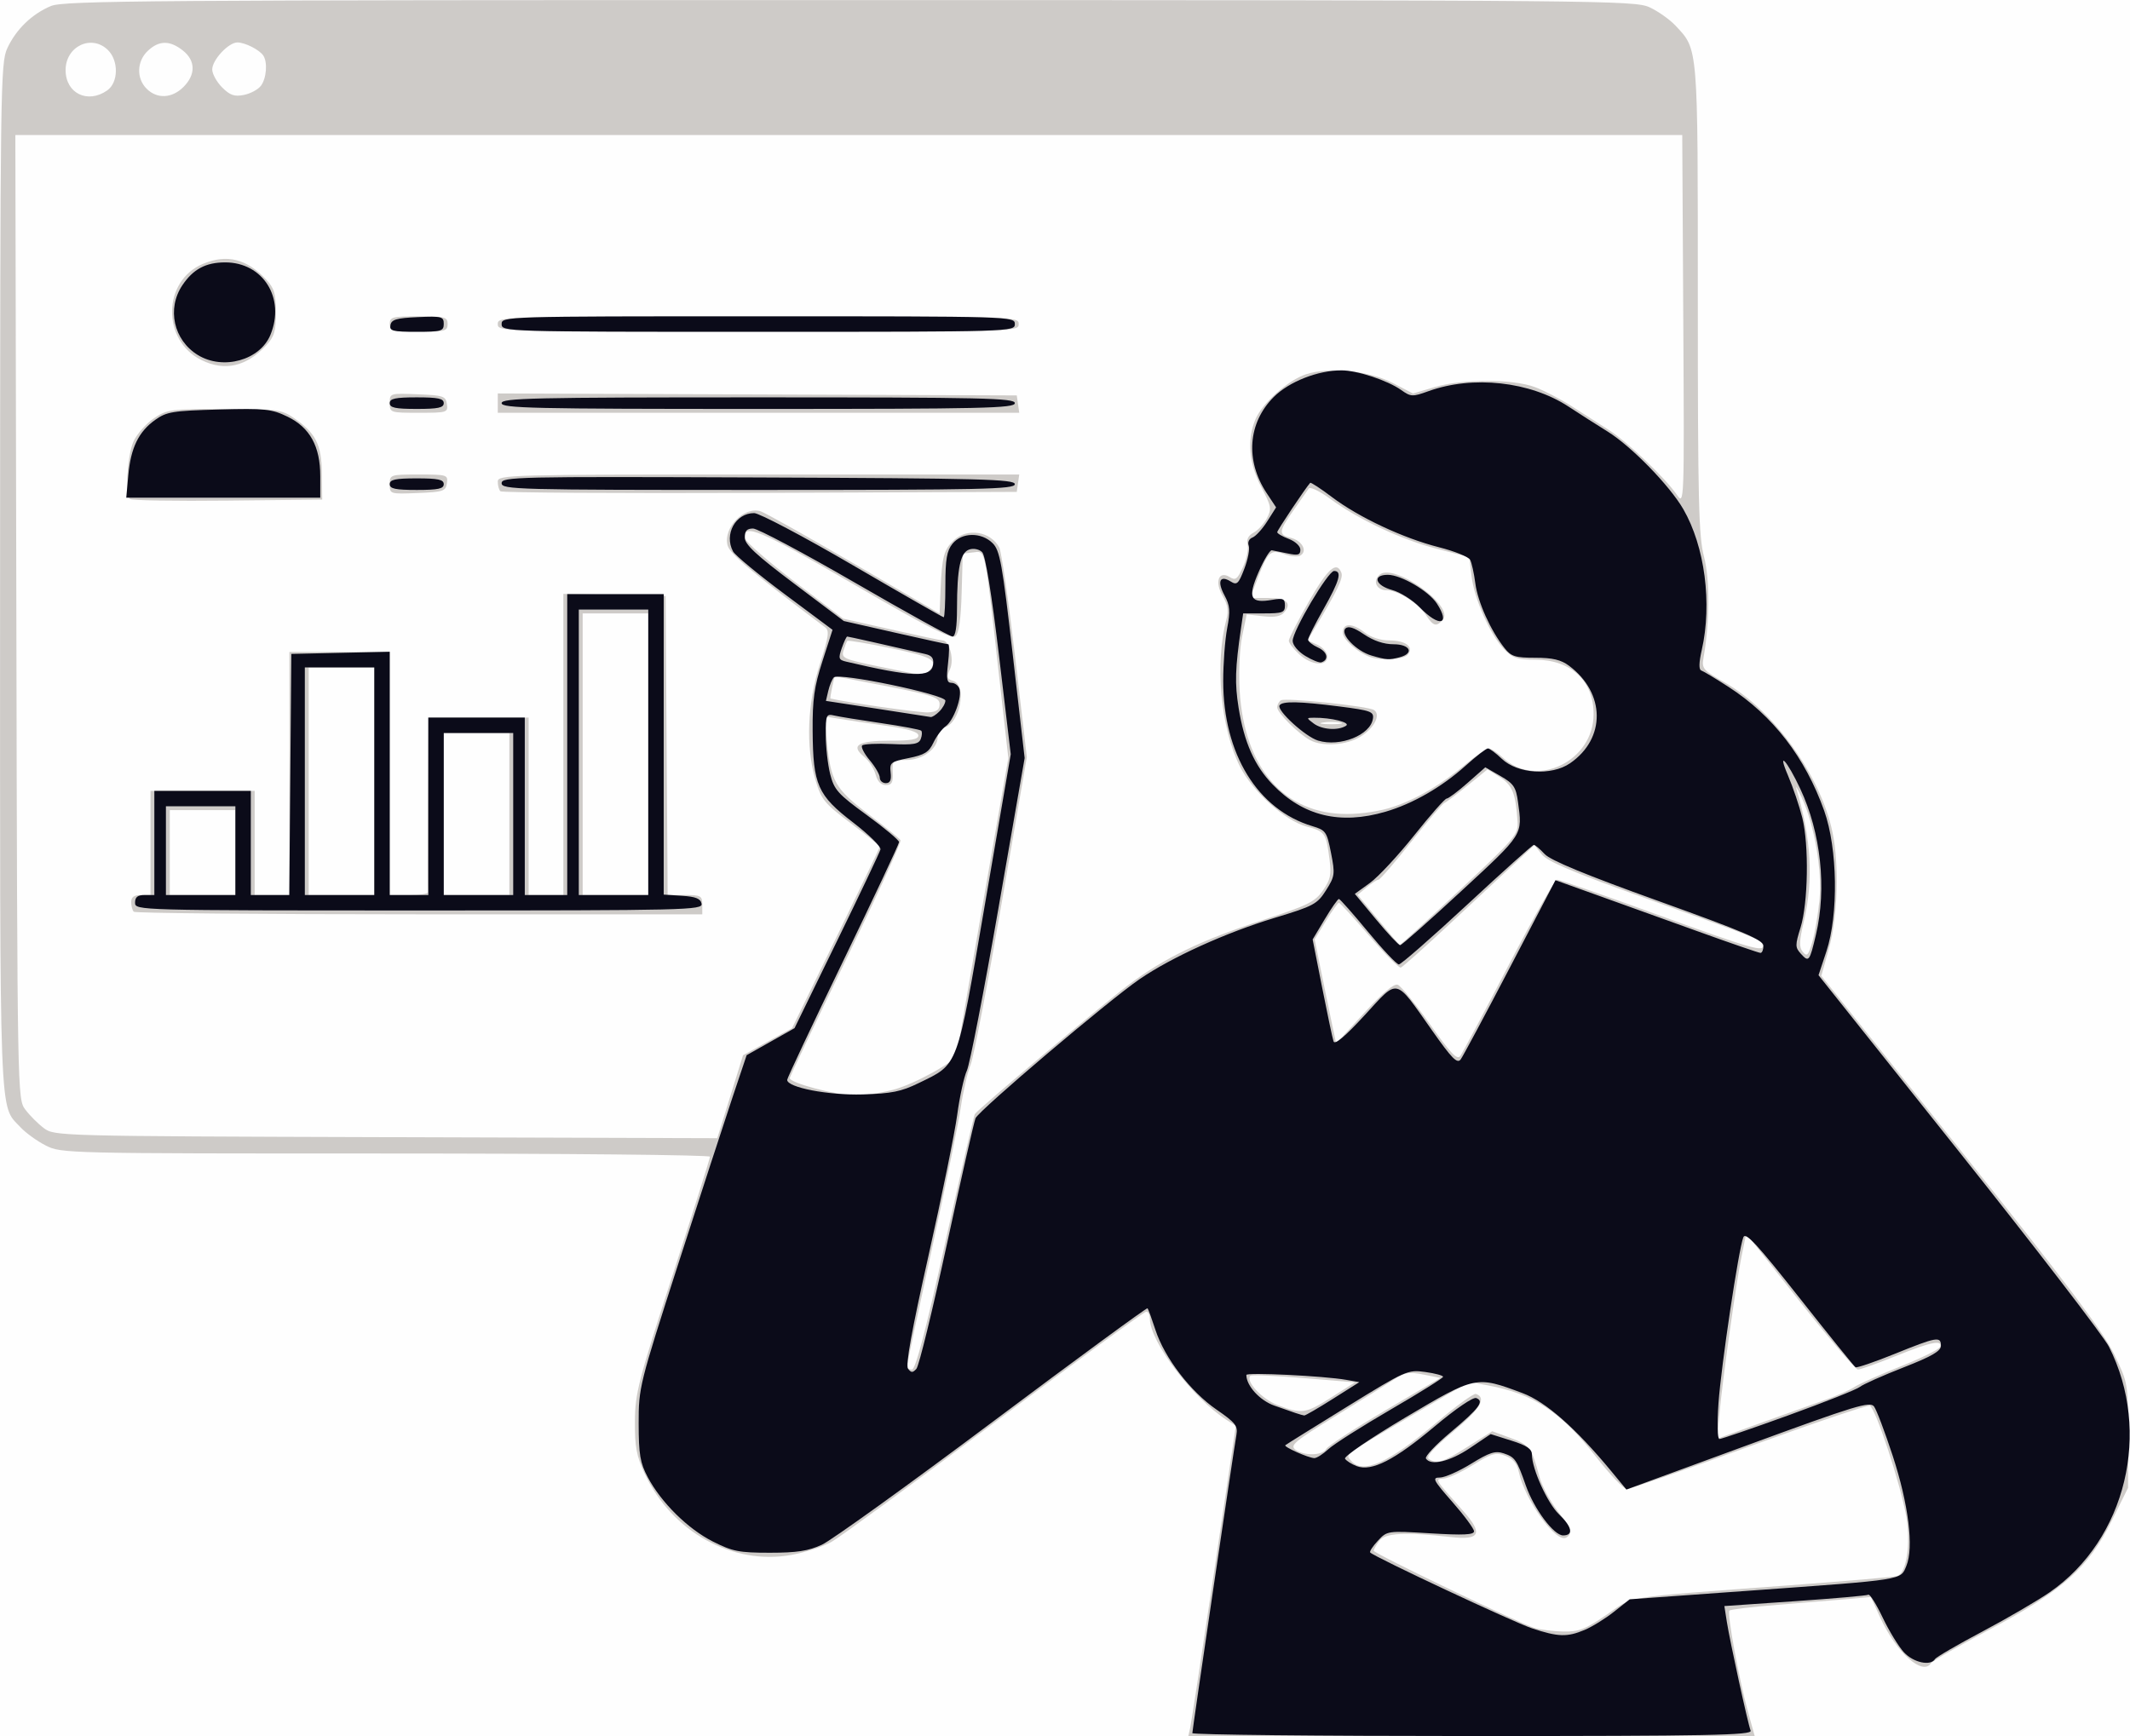 <?xml version="1.0" encoding="UTF-8" standalone="no"?>
<!-- Created with Inkscape (http://www.inkscape.org/) -->

<svg
   version="1.1"
   id="svg1"
   width="552"
   height="450"
   viewBox="0 0 552 450"
   sodipodi:docname="HR_10.svg"
   inkscape:version="1.3.2 (091e20e, 2023-11-25, custom)"
   xmlns:inkscape="http://www.inkscape.org/namespaces/inkscape"
   xmlns:sodipodi="http://sodipodi.sourceforge.net/DTD/sodipodi-0.dtd"
   xmlns="http://www.w3.org/2000/svg"
   xmlns:svg="http://www.w3.org/2000/svg">
  <rect x="0" y="0" width="552" height="450" fill="#808080" stroke="none"/>
  <defs
     id="defs1" />
  <sodipodi:namedview
     id="namedview1"
     pagecolor="#ffffff"
     bordercolor="#000000"
     borderopacity="0.25"
     inkscape:showpageshadow="2"
     inkscape:pageopacity="0.0"
     inkscape:pagecheckerboard="0"
     inkscape:deskcolor="#d1d1d1"
     showgrid="false"
     inkscape:zoom="1.7488889"
     inkscape:cx="275.88945"
     inkscape:cy="225"
     inkscape:window-width="1920"
     inkscape:window-height="1001"
     inkscape:window-x="-9"
     inkscape:window-y="-9"
     inkscape:window-maximized="1"
     inkscape:current-layer="g1" />
  <g
     inkscape:groupmode="layer"
     inkscape:label="Image"
     id="g1">
    <g
       id="g2">
      <path
         style="fill:#fefefe"
         d="M 0,225 V 0 H 276 552 V 225 450 H 276 0 Z"
         id="path4" />
      <path
         style="fill:#cecbc8"
         d="m 308.466,447.75 c 0.277,-1.238 3.048,-19.329 6.157,-40.202 l 5.653,-37.952 -2.388,-1.534 C 309.098,362.415 298,347.784 298,341.84 298,340.828 297.572,340 297.049,340 c -0.523,0 -18.185,12.91 -39.25,28.689 -21.065,15.779 -40.078,29.705 -42.253,30.946 -2.174,1.241 -6.906,2.784 -10.515,3.429 -15.208,2.718 -30.87,-5.961 -37.93,-21.018 -2.141,-4.566 -2.593,-6.959 -2.556,-13.546 0.04,-7.336 0.849,-10.484 9.749,-37.92 C 179.633,314.124 184,300.287 184,299.83 184,299.374 146.182,299 99.96,299 16.755,299 15.88,298.979 11.834,296.915 9.586,295.769 6.64,293.636 5.287,292.176 -0.278,286.171 -0.002,293.656 0.022,149.628 0.043,22.18 0.123,16.329 1.896,12.5 4.165,7.598 8.288,3.612 13.218,1.553 16.538,0.166 38.667,0.002 220.218,0.022 415.951,0.043 423.649,0.113 427.5,1.896 c 2.2,1.019 5.214,3.146 6.697,4.728 C 440.128,12.949 440,11.38 440,77.574 c 0,52.51 0.216,61.461 1.609,66.782 1.542,5.891 1.484,17.032 -0.137,26.144 -0.499,2.807 -0.14,3.223 5.582,6.469 12.626,7.161 24.845,24.193 27.856,38.831 1.75,8.506 1.346,21.816 -0.908,29.95 l -1.998,7.209 36.129,45.271 c 27.369,34.295 37.006,47.089 39.748,52.771 3.613,7.487 3.619,7.524 3.619,21.075 v 13.575 l -4.234,8.545 c -6.029,12.167 -12.689,18.109 -31.53,28.133 -8.093,4.306 -14.972,8.243 -15.285,8.75 -2.141,3.465 -9.007,-2.682 -13.182,-11.803 l -2.433,-5.315 -6.168,0.544 c -3.392,0.299 -11.517,0.969 -18.054,1.489 -6.537,0.52 -12.131,1.19 -12.431,1.489 -0.666,0.666 2.462,17.693 4.826,26.267 l 1.723,6.25 H 381.347 307.962 Z m 107.879,-29.18 c 7.351,-5.033 3.042,-4.337 47.155,-7.619 14.85,-1.105 27.539,-2.198 28.198,-2.428 2.4,-0.841 3.533,-8.376 2.318,-15.417 -1.436,-8.321 -7.948,-28.142 -9.434,-28.712 -0.614,-0.236 -14.723,4.53 -31.353,10.589 C 436.599,381.042 422.357,386 421.579,386 c -0.777,0 -4.392,-3.815 -8.033,-8.477 -9.007,-11.534 -16.146,-16.241 -27.933,-18.415 l -4.886,-0.901 -13.614,7.984 c -19.345,11.345 -18.452,10.697 -17.058,12.376 3.089,3.722 9.675,0.788 22.424,-9.99 4.939,-4.175 9.439,-7.438 10,-7.251 2.902,0.966 1.098,3.964 -5.896,9.801 -5.091,4.249 -7.136,6.538 -6.308,7.064 2.15,1.366 3.635,0.897 10.112,-3.194 l 6.338,-4.003 4.767,1.753 c 4.903,1.803 5.441,2.524 7.435,9.963 0.621,2.316 2.691,6.257 4.6,8.759 3.706,4.856 4.101,6.024 2.39,7.081 -2.596,1.605 -10.725,-9.666 -12.33,-17.094 -0.455,-2.105 -1.526,-3.372 -3.475,-4.107 -2.461,-0.929 -3.512,-0.632 -8.307,2.344 -3.019,1.874 -6.445,3.479 -7.613,3.567 -2.401,0.181 -2.577,-0.115 5.033,8.45 5.196,5.848 4.366,7.569 -3.234,6.71 -11.946,-1.351 -17.038,-1.071 -18.571,1.021 -0.782,1.068 -1.422,2.203 -1.422,2.522 0,0.71 37.744,18.837 41.685,20.02 1.548,0.465 4.924,0.884 7.502,0.931 3.977,0.073 5.667,-0.585 11.158,-4.344 z m -72.645,-42.993 c 0.44,-0.783 7.277,-5.243 15.194,-9.913 l 14.394,-8.489 -4.394,-0.877 c -3.692,-0.737 -4.881,-0.551 -7.443,1.163 -1.677,1.122 -8.538,5.414 -15.246,9.539 -10.651,6.549 -11.984,7.659 -10.51,8.75 2.277,1.687 7.018,1.584 8.006,-0.173 z m 129.246,-12.691 c 2.996,-1.053 6.458,-2.576 7.694,-3.386 1.236,-0.81 6.641,-3.222 12.012,-5.361 5.37,-2.139 9.933,-4.395 10.14,-5.014 0.636,-1.909 -2.466,-1.269 -11.5,2.375 -4.774,1.925 -9.185,3.5 -9.802,3.5 -0.617,0 -7.386,-7.929 -15.041,-17.619 l -13.919,-17.619 -1.199,5.869 c -1.442,7.064 -4.992,32.426 -5.749,41.083 l -0.544,6.213 11.231,-4.063 c 6.177,-2.235 13.682,-4.925 16.677,-5.977 z m -127.834,-0.724 6.036,-3.838 -13.291,-1.112 c -7.31,-0.612 -13.519,-0.884 -13.798,-0.605 -1.369,1.369 2.908,6.015 6.968,7.571 6.329,2.425 7.324,2.283 14.084,-2.015 z M 244.931,322.25 c 3.995,-18.012 7.457,-33.064 7.693,-33.447 0.792,-1.288 32.799,-28.209 39.876,-33.539 9.268,-6.98 18.867,-11.61 34.836,-16.802 11.582,-3.766 13.445,-4.682 15.499,-7.621 1.955,-2.797 2.234,-4.116 1.714,-8.103 -0.892,-6.841 -1.154,-7.217 -5.919,-8.492 -5.599,-1.497 -13.978,-9.026 -17.264,-15.512 -5.042,-9.949 -6.584,-26.79 -3.507,-38.296 0.566,-2.117 0.29,-3.767 -0.994,-5.944 -2.166,-3.672 -1.035,-6.688 1.837,-4.898 1.498,0.934 2.008,0.537 3.451,-2.687 0.931,-2.081 1.461,-4.673 1.177,-5.76 -0.347,-1.327 0.165,-2.343 1.558,-3.088 1.142,-0.611 2.697,-2.297 3.456,-3.746 1.257,-2.399 1.124,-3.124 -1.481,-8.076 -3.193,-6.071 -3.727,-12.237 -1.515,-17.52 1.763,-4.212 8.424,-10.157 13.113,-11.705 5.959,-1.966 16.334,-0.922 22.47,2.261 l 5.257,2.727 5.656,-1.674 c 7.207,-2.133 20.189,-2.127 25.936,0.012 2.354,0.876 6.629,3.1 9.5,4.943 2.871,1.843 7.206,4.612 9.632,6.155 4.766,3.03 14.556,12.357 17.665,16.831 1.909,2.746 1.922,2.387 1.655,-45.25 L 435.962,35 H 219.97 3.977 l 0.261,124.927 c 0.26,124.413 0.27,124.938 2.323,127.688 1.134,1.519 3.304,3.689 4.823,4.823 2.732,2.04 3.672,2.065 88.633,2.328 l 85.872,0.266 3.339,-10.751 3.339,-10.751 6.358,-3.516 6.358,-3.516 11.358,-23.294 C 222.889,230.394 228,219.717 228,219.48 c 0,-0.238 -3.379,-2.975 -7.509,-6.084 -6.893,-5.188 -7.646,-6.113 -9.173,-11.274 -2.537,-8.573 -2.094,-19.878 1.177,-30.06 2.298,-7.152 2.495,-8.6 1.296,-9.5 -19.381,-14.547 -24.688,-19.013 -25.248,-21.244 -1.146,-4.565 4.302,-10.136 8.584,-8.777 1.129,0.358 12.024,6.466 24.212,13.573 l 22.16,12.922 0.256,-6.268 c 0.342,-8.378 0.874,-10.345 3.445,-12.74 3.514,-3.273 9.511,-2.304 11.761,1.901 0.554,1.036 2.39,13.679 4.079,28.096 l 3.071,26.213 -6.581,38.131 c -3.62,20.972 -7.221,39.706 -8.002,41.631 -0.782,1.925 -1.923,6.875 -2.537,11 -0.614,4.125 -4.013,20.792 -7.553,37.039 -3.54,16.246 -6.437,29.859 -6.437,30.25 0,0.391 0.6,0.711 1.334,0.711 0.937,0 3.497,-9.752 8.598,-32.75 z M 34.667,236.333 C 34.3,235.967 34,234.842 34,233.833 34,232.544 34.742,232 36.5,232 H 39 V 218.5 205 H 52.5 66 V 218.5 232 H 70.5 75 V 200.5 169 h 13 13 v 31.5 31.5 h 5 c 2.75,0 4.947,-0.338 4.882,-0.75 -0.065,-0.412 -0.065,-10.762 0,-23 L 111,186 h 13 13 v 23 23 h 4.5 4.5 v -39.029 -39.029 l 13.25,0.279 13.25,0.279 0.262,38.75 0.262,38.75 h 4.488 c 4.121,0 4.488,0.205 4.488,2.5 v 2.5 h -73.333 c -40.333,0 -73.633,-0.3 -74,-0.667 z M 61,221 V 210 H 52.5 44 v 11 11 H 52.5 61 Z M 97,202.5 V 173 H 88.5 80 v 29.5 29.5 h 8.5 8.5 z m 35,8.5 v -21 h -8.5 -8.5 v 21 21 h 8.5 8.5 z m 36,-15.5 V 159 h -8.5 -8.5 v 36.5 36.5 h 8.5 8.5 z M 33.684,129.35 c -1.322,-1.322 -0.666,-11.586 0.959,-15.01 0.904,-1.904 3.258,-4.56 5.232,-5.901 C 43.275,106.129 44.235,106 58.084,106 c 13.515,0 14.87,0.17 17.926,2.25 5.801,3.948 7.318,6.911 7.409,14.464 L 83.5,129.5 58.934,129.767 c -13.511,0.147 -24.874,-0.041 -25.25,-0.417 z M 101,125.544 C 101,123.043 101.127,123 108.57,123 c 7.278,0 7.557,0.087 7.25,2.25 -0.293,2.065 -0.917,2.274 -7.57,2.544 -7.177,0.291 -7.25,0.268 -7.25,-2.25 z m 28.674,1.797 C 129.303,126.97 129,125.842 129,124.833 129,123.074 131.714,123 196.57,123 h 67.57 l -0.32,2.25 -0.32,2.25 -66.576,0.257 c -36.617,0.141 -66.879,-0.046 -67.25,-0.417 z M 101,104.456 c 0,-2.518 0.073,-2.541 7.25,-2.25 6.653,0.27 7.276,0.479 7.57,2.544 0.307,2.163 0.028,2.25 -7.25,2.25 C 101.127,107 101,106.957 101,104.456 Z m 28,0.037 v -2.507 l 67.25,0.257 67.25,0.257 0.32,2.25 0.32,2.25 H 196.57 129 Z M 52.218,93.337 C 41.861,88.232 42.108,72.778 52.617,68.387 58.808,65.8 63.957,67.088 69,72.486 c 2.076,2.222 2.5,3.666 2.5,8.514 0,4.848 -0.424,6.293 -2.5,8.514 -5.16,5.523 -10.749,6.796 -16.782,3.822 z M 101,84 c 0,-1.822 0.667,-2 7.5,-2 6.833,0 7.5,0.178 7.5,2 0,1.822 -0.667,2 -7.5,2 -6.833,0 -7.5,-0.178 -7.5,-2 z m 28,0 c 0,-1.98 0.667,-2 67.5,-2 66.833,0 67.5,0.02 67.5,2 0,1.98 -0.667,2 -67.5,2 C 129.667,86 129,85.98 129,84 Z M 231.54,282.46 C 236.957,281.059 248,274.926 248,273.318 c 0,-0.364 2.996,-17.797 6.657,-38.74 l 6.657,-38.078 -2.7,-24 c -3.505,-31.151 -3.182,-29.686 -6.456,-29.308 L 249.5,143.5 l -0.284,10.156 c -0.193,6.917 -0.707,10.507 -1.61,11.256 -1.016,0.844 -7.193,-2.309 -26.471,-13.511 -24.212,-14.069 -28.788,-15.992 -27.959,-11.749 0.178,0.912 5.949,5.944 12.824,11.182 l 12.5,9.523 12.489,2.821 c 6.869,1.552 12.841,2.821 13.271,2.821 1.781,0 3.077,4.963 1.945,7.447 -0.956,2.098 -0.837,2.535 0.839,3.067 3.576,1.135 1.819,10.759 -2.197,12.034 C 243.832,188.871 243,189.987 243,191.028 243,194.094 239.065,197 234.914,197 c -3.548,0 -3.702,0.141 -3.561,3.25 0.118,2.594 -0.242,3.25 -1.781,3.25 -1.263,0 -2.184,-0.958 -2.67,-2.775 -0.408,-1.526 -1.75,-3.591 -2.981,-4.588 C 220.34,193.237 222.326,192 230.559,192 236.135,192 238,191.662 238,190.652 c 0,-0.928 -2.571,-1.711 -8.25,-2.512 -4.537,-0.64 -10.009,-1.454 -12.159,-1.808 l -3.909,-0.644 0.611,6.407 c 0.992,10.409 2.094,12.349 10.761,18.947 4.306,3.278 8.05,6.317 8.319,6.753 0.269,0.436 -6.04,14.274 -14.021,30.75 -7.981,16.476 -14.588,30.37 -14.681,30.875 -0.226,1.221 11.766,4.43 16.87,4.515 2.222,0.037 6.722,-0.626 10,-1.473 z M 391,250.153 c 6.325,-12.162 11.959,-22.122 12.519,-22.133 0.561,-0.011 12.153,4.03 25.76,8.98 24.718,8.992 28.218,9.993 27.511,7.872 -0.448,-1.343 -0.674,-1.432 -31.291,-12.383 -17.838,-6.381 -24.495,-9.208 -25.928,-11.013 l -1.928,-2.429 -5.072,4.729 c -2.79,2.601 -10.384,9.678 -16.875,15.727 -6.492,6.049 -12.192,11.136 -12.667,11.304 -0.475,0.168 -4.164,-3.542 -8.197,-8.244 -4.033,-4.702 -7.561,-8.552 -7.84,-8.556 -0.279,-0.003 -1.81,2.132 -3.403,4.744 l -2.896,4.75 1.723,8.5 c 0.948,4.675 2.203,10.748 2.789,13.496 l 1.066,4.996 7.239,-7.901 c 4.774,-5.21 7.745,-7.706 8.726,-7.33 0.818,0.314 4.569,4.917 8.334,10.23 5.441,7.675 7.061,9.363 7.888,8.217 0.573,-0.793 6.216,-11.393 12.541,-23.554 z m 80.524,-16.918 c 0.727,-7.632 -1.331,-19.506 -4.591,-26.482 -1.093,-2.339 -1.718,-3.353 -1.389,-2.252 3.877,12.956 4.47,23.57 1.923,34.376 -1.211,5.138 -1.259,6.67 -0.247,7.889 1.068,1.287 1.436,0.891 2.459,-2.641 0.662,-2.285 1.492,-7.185 1.845,-10.889 z M 378.258,230.75 c 14.423,-13.484 15.23,-14.438 15.024,-17.75 -0.453,-7.277 -1.325,-9.478 -4.571,-11.538 l -3.212,-2.038 -5.143,4.169 c -2.828,2.293 -5.547,4.335 -6.041,4.538 -0.494,0.203 -4.376,4.757 -8.626,10.119 -4.25,5.362 -8.057,9.765 -8.459,9.783 -0.402,0.018 -1.78,0.907 -3.061,1.975 l -2.33,1.942 5.33,6.458 c 2.931,3.552 5.446,6.488 5.588,6.525 0.142,0.037 7.117,-6.345 15.5,-14.183 z m -17.059,-21.647 c 6.313,-2.172 12.279,-5.716 18.939,-11.249 2.551,-2.12 5.116,-3.854 5.698,-3.854 0.583,0 2.251,1.104 3.707,2.453 8.649,8.015 23.467,0.842 23.45,-11.351 -0.012,-8.62 -5.849,-14.085 -15.056,-14.096 -4.76,-0.006 -5.943,-0.404 -8.193,-2.757 -3.574,-3.736 -7.695,-13.043 -8.396,-18.961 l -0.576,-4.865 -8.371,-2.164 c -9.293,-2.402 -20.364,-7.595 -27.744,-13.012 -2.693,-1.977 -5.138,-3.135 -5.502,-2.605 -0.36,0.524 -2.117,3.038 -3.905,5.585 -3.916,5.581 -3.993,6.368 -0.707,7.193 2.898,0.727 4.364,3.4 2.498,4.553 -0.688,0.425 -2.547,0.283 -4.132,-0.315 -3.572,-1.348 -4.339,-0.666 -6.938,6.173 L 324.008,155 h 4.437 c 4.889,0 6.416,1.258 4.43,3.65 -0.939,1.132 -2.467,1.431 -5.542,1.084 l -4.245,-0.478 -1.168,5.622 c -0.658,3.166 -0.945,9.335 -0.658,14.122 1.207,20.122 11.517,32 27.777,32 3.922,0 8.907,-0.778 12.16,-1.897 z M 339.5,191.838 c -3.103,-1.709 -8.5,-7.09 -8.5,-8.475 0,-0.685 0.432,-1.512 0.96,-1.838 1.165,-0.72 22.456,1.496 24.092,2.508 1.888,1.167 0.114,4.702 -3.472,6.918 -3.617,2.235 -9.863,2.659 -13.08,0.888 z m 7.75,-4.544 c -1.238,-0.238 -3.263,-0.238 -4.5,0 -1.238,0.238 -0.225,0.433 2.25,0.433 2.475,0 3.487,-0.195 2.25,-0.433 z M 336.646,169.548 C 335.191,168.199 334,166.638 334,166.078 c 0,-0.559 2.315,-5.081 5.145,-10.048 4.94,-8.671 7.264,-10.736 8.489,-7.543 0.516,1.344 -1.035,4.574 -6.839,14.25 l -1.942,3.238 2.574,1.173 c 1.416,0.645 2.574,2.001 2.574,3.012 0,2.697 -4.156,2.351 -7.354,-0.613 z M 355,170.278 c -3.404,-1.279 -7,-4.539 -7,-6.347 0,-2.506 2.493,-2.476 5.727,0.068 1.492,1.174 4.057,2 6.208,2 4.33,0 6.576,1.679 4.919,3.676 -1.093,1.317 -6.992,1.678 -9.854,0.602 z m 14.561,-10.826 c -2.043,-3.118 -7.305,-6.443 -10.204,-6.449 -2.661,-0.005 -3.734,-2.446 -1.786,-4.062 3.692,-3.064 19.339,8.053 16.37,11.631 -1.663,2.004 -2.468,1.798 -4.379,-1.12 z M 243.5,182.533 c 0,-1.727 -1.644,-2.291 -13.5,-4.627 -7.425,-1.463 -13.549,-2.603 -13.609,-2.533 -0.314,0.364 -1.389,5.636 -1.16,5.691 4.345,1.046 23.103,3.717 25.269,3.599 2.261,-0.123 3,-0.648 3,-2.13 z M 240.8,173.8 c 2.563,-2.563 0.897,-3.539 -9.841,-5.764 -6.073,-1.258 -11.192,-2.118 -11.376,-1.912 -0.184,0.207 -0.627,1.328 -0.984,2.492 -0.605,1.971 0.022,2.255 9.126,4.142 12.176,2.523 11.637,2.48 13.075,1.042 z M 27.777,23.443 C 30.683,21.408 30.802,15.802 28,13 23.782,8.782 17,11.97 17,18.171 c 0,6.021 5.716,8.817 10.777,5.272 z M 47.545,22.545 C 50.769,19.322 50.7,15.695 47.365,13.073 43.987,10.415 41.218,10.447 38.314,13.174 35.444,15.871 35.302,20.302 38,23 c 2.703,2.703 6.572,2.518 9.545,-0.455 z M 67.61,22.247 C 69.062,20.335 69.395,16.138 68.235,14.4 67.232,12.898 63.484,11 61.52,11 59.218,11 55,15.529 55,18 c 0,1.15 1.155,3.246 2.566,4.657 2.05,2.05 3.185,2.443 5.642,1.951 1.692,-0.338 3.673,-1.401 4.402,-2.362 z"
         id="path3" />
      <path
         style="fill:#0b0b19"
         d="m 309,449.247 c 0,-0.853 10.707,-73.333 11.429,-77.366 0.405,-2.263 -0.297,-3.146 -5.166,-6.5 -6.735,-4.638 -13.457,-13.407 -15.818,-20.633 -0.943,-2.887 -1.865,-5.422 -2.049,-5.634 -0.184,-0.212 -18.235,13.025 -40.114,29.416 -21.879,16.391 -41.806,30.737 -44.281,31.88 -3.503,1.618 -6.497,2.079 -13.501,2.078 -7.959,-3.6e-4 -9.668,-0.338 -14.778,-2.921 -6.48,-3.276 -13.373,-10.09 -16.867,-16.677 -1.964,-3.703 -2.332,-5.882 -2.343,-13.892 -0.013,-9.332 0.169,-10.065 10.301,-41.5 5.673,-17.6 11.973,-36.946 14,-42.992 l 3.686,-10.992 6.205,-3.503 6.205,-3.503 10.97,-22.505 c 6.034,-12.378 11.116,-23.094 11.295,-23.813 0.179,-0.719 -3.016,-3.869 -7.098,-7 -9.184,-7.042 -10.373,-9.731 -10.476,-23.692 -0.06,-8.185 0.401,-11.474 2.542,-18.121 l 2.616,-8.121 -12.41,-9.253 c -6.826,-5.089 -12.846,-10.068 -13.379,-11.064 C 187.589,138.496 190.611,133 195.435,133 c 1.339,0 12.844,6.075 25.565,13.5 12.721,7.425 23.325,13.5 23.565,13.5 0.239,0 0.435,-3.775 0.435,-8.389 0,-6.663 0.379,-8.858 1.844,-10.667 2.413,-2.98 7.497,-3.048 10.405,-0.14 1.89,1.89 2.494,5.239 5.215,28.917 l 3.078,26.779 -6.801,39 c -3.74,21.45 -7.416,40.35 -8.169,42 -0.753,1.65 -1.883,6.825 -2.512,11.5 -0.629,4.675 -3.976,21.1 -7.437,36.5 -4.378,19.477 -5.989,28.396 -5.294,29.3 0.82,1.067 1.209,1.067 2.171,0 0.644,-0.715 4.196,-15.25 7.893,-32.3 3.697,-17.05 7.033,-31.737 7.415,-32.638 0.862,-2.038 34.574,-30.616 42.571,-36.087 8.281,-5.666 22.268,-12.01 34.981,-15.865 10.105,-3.064 11.027,-3.56 13.291,-7.147 2.287,-3.623 2.364,-4.202 1.286,-9.681 -1.081,-5.494 -1.355,-5.89 -4.791,-6.92 C 325.909,209.896 317,195.41 317,176.531 c 0,-4.542 0.46,-10.682 1.022,-13.645 0.859,-4.529 0.747,-5.898 -0.706,-8.597 -1.939,-3.601 -1.167,-5.302 1.617,-3.563 1.629,1.017 2.04,0.633 3.549,-3.32 0.939,-2.459 1.447,-5.148 1.129,-5.976 -0.329,-0.857 0.092,-1.763 0.975,-2.102 0.854,-0.328 2.581,-2.22 3.837,-4.204 l 2.284,-3.608 -2.446,-3.697 c -5.593,-8.451 -4.872,-18.208 1.842,-24.922 C 334.077,98.923 341.513,96 347.647,96 c 4.06,0 11.965,2.607 15.498,5.111 2.481,1.759 2.913,1.778 7,0.302 11.564,-4.175 26.39,-2.549 36.356,3.987 2.75,1.804 7.294,4.705 10.098,6.446 6.189,3.844 16.107,14.017 19.648,20.153 5.568,9.649 7.505,24.449 4.773,36.481 -0.744,3.275 -0.788,5.096 -0.129,5.315 0.551,0.184 3.728,2.096 7.06,4.25 11.538,7.458 19.862,18.238 24.8,32.119 3.472,9.76 3.736,26.896 0.561,36.477 l -2.035,6.142 36.394,45.705 c 20.017,25.138 37.508,47.904 38.87,50.591 11.161,22.024 4.444,49.938 -15.312,63.631 -3.151,2.184 -11.004,6.766 -17.452,10.183 -6.448,3.417 -11.987,6.639 -12.309,7.159 -1.159,1.875 -5.589,0.918 -8.053,-1.741 -1.37,-1.478 -3.851,-5.538 -5.513,-9.021 -1.663,-3.484 -3.333,-6.147 -3.712,-5.919 -0.379,0.228 -8.929,0.983 -19,1.677 l -18.312,1.262 0.641,4.094 c 0.789,5.044 5.439,26.317 6.166,28.212 C 454.132,449.786 442.985,450 381.607,450 341.673,450 309,449.661 309,449.247 Z m 101.62,-26.733 c 1.956,-0.817 5.394,-2.942 7.641,-4.721 l 4.085,-3.235 31.077,-2.241 c 40.438,-2.916 39.079,-2.701 40.615,-6.41 1.97,-4.756 0.577,-15.993 -3.541,-28.575 -2.011,-6.142 -4.183,-11.88 -4.827,-12.75 -1.036,-1.4 -4.799,-0.252 -32.671,9.972 l -31.5,11.555 -3.972,-4.805 c -9.213,-11.144 -16.937,-17.94 -22.948,-20.189 -12.075,-4.518 -12.13,-4.506 -30.38,6.327 -9.036,5.364 -15.981,10.102 -15.633,10.666 0.345,0.558 1.718,1.429 3.051,1.936 3.852,1.464 9.813,-1.58 20.206,-10.318 5.399,-4.54 9.949,-7.644 10.751,-7.336 2.158,0.828 0.802,2.637 -6.689,8.922 -3.81,3.197 -6.667,6.234 -6.348,6.75 1.22,1.974 6.201,0.794 11.383,-2.695 l 5.394,-3.633 5.342,1.684 c 4.006,1.263 5.342,2.162 5.342,3.595 0,3.711 4.043,12.654 7.003,15.489 3.43,3.286 3.866,5.497 1.084,5.497 -2.407,0 -7.532,-6.857 -9.659,-12.926 -2.349,-6.701 -2.806,-7.367 -5.726,-8.34 -2.192,-0.731 -3.666,-0.261 -8.448,2.69 -3.186,1.967 -6.835,3.576 -8.108,3.576 -2.077,0 -1.741,0.653 3.27,6.361 3.072,3.498 5.585,6.906 5.585,7.572 0,0.917 -2.734,1.046 -11.25,0.531 -11.22,-0.678 -11.257,-0.673 -13.671,1.924 -1.331,1.432 -2.223,2.801 -1.982,3.043 1.23,1.23 37.165,18.074 41.903,19.642 6.811,2.254 9.105,2.328 13.62,0.442 z m -66.367,-46.874 c 1.4,-1.298 8.655,-5.91 16.121,-10.25 7.466,-4.34 13.587,-8.167 13.6,-8.505 0.014,-0.338 -2.066,-0.901 -4.621,-1.251 -4.538,-0.622 -5.007,-0.414 -20.25,8.997 -8.582,5.298 -15.785,9.792 -16.005,9.986 -0.484,0.425 5.943,3.288 7.505,3.344 0.607,0.021 2.25,-1.023 3.65,-2.32 z M 463.5,366.858 c 9.35,-3.384 17.675,-6.697 18.5,-7.362 0.825,-0.665 5.888,-2.924 11.25,-5.021 7.396,-2.892 9.75,-4.255 9.75,-5.644 0,-2.498 -1.068,-2.309 -12,2.116 -5.225,2.115 -9.788,3.672 -10.14,3.458 -0.352,-0.213 -6.872,-8.288 -14.489,-17.944 -11.006,-13.952 -13.998,-17.187 -14.57,-15.759 -1.228,3.062 -5.756,33.301 -6.445,43.047 -0.375,5.297 -0.27,9.252 0.245,9.256 0.495,0.003 8.55,-2.763 17.9,-6.147 z m -118.117,-4.233 6.883,-4.353 -3.383,-0.6 C 343.169,356.659 323,355.673 323,356.407 c 0,2.792 3.459,6.59 7.229,7.937 4.979,1.779 7.076,2.471 7.771,2.565 0.275,0.037 3.597,-1.891 7.383,-4.285 z M 238.086,280.746 C 248.513,275.645 247.856,277.427 255.321,234 l 6.618,-38.5 -3.038,-25.5 c -1.911,-16.039 -3.528,-26.002 -4.358,-26.853 -0.752,-0.771 -2.174,-1.082 -3.305,-0.723 -2.357,0.748 -3.211,4.802 -3.227,15.326 -0.007,4.833 -0.398,7.25 -1.173,7.25 -0.639,0 -12.041,-6.3 -25.338,-14 -13.297,-7.7 -25.149,-14 -26.338,-14 -1.593,0 -2.162,0.609 -2.162,2.315 0,1.798 2.869,4.477 12.84,11.988 l 12.84,9.673 13.267,3.012 C 239.244,165.645 245.454,167 245.746,167 c 0.293,0 0.266,2.25 -0.06,5 -0.476,4.02 -0.301,5 0.892,5 0.816,0 1.736,0.656 2.044,1.459 0.797,2.078 -1.452,8.305 -3.536,9.788 -0.968,0.689 -2.399,2.603 -3.18,4.253 -1.166,2.464 -2.311,3.179 -6.413,4 -4.661,0.933 -4.973,1.183 -4.677,3.75 0.226,1.964 -0.131,2.75 -1.25,2.75 C 228.705,203 228,202.36 228,201.577 c 0,-0.783 -1.181,-2.827 -2.624,-4.542 -1.443,-1.715 -2.315,-3.429 -1.936,-3.807 0.379,-0.379 3.808,-0.544 7.621,-0.368 5.685,0.263 7.046,0.026 7.56,-1.312 0.345,-0.898 0.395,-1.864 0.112,-2.147 -0.283,-0.283 -4.951,-1.162 -10.374,-1.954 -5.423,-0.792 -10.872,-1.675 -12.109,-1.962 -2.127,-0.493 -2.25,-0.216 -2.25,5.054 0,3.067 0.514,7.616 1.142,10.11 1.027,4.078 1.981,5.146 9.5,10.628 4.597,3.352 8.358,6.503 8.358,7.003 0,0.499 -6.525,14.385 -14.5,30.857 -7.975,16.472 -14.5,30.323 -14.5,30.779 0,1.969 10.683,4.031 19.556,3.773 7.451,-0.216 10.026,-0.738 14.53,-2.942 z m 153.292,-30.119 11.728,-22.469 10.697,3.834 c 5.883,2.109 17.666,6.348 26.185,9.421 8.519,3.073 15.831,5.587 16.25,5.587 0.419,0 0.761,-0.827 0.761,-1.838 0,-1.499 -5.02,-3.641 -27.25,-11.626 -18.803,-6.754 -27.933,-10.525 -29.452,-12.162 C 399.087,220.068 397.831,219 397.506,219 c -0.324,0 -8.099,6.975 -17.278,15.5 -9.179,8.525 -17.147,15.496 -17.708,15.49 -0.561,-0.005 -4.17,-3.821 -8.02,-8.48 -3.85,-4.658 -7.232,-8.479 -7.516,-8.49 -0.284,-0.011 -1.931,2.346 -3.661,5.237 l -3.145,5.258 2.465,12.492 c 1.356,6.871 2.685,13.141 2.953,13.935 0.328,0.967 2.984,-1.269 8.068,-6.795 8.886,-9.657 7.678,-9.932 17.472,3.967 5.178,7.348 6.523,8.704 7.42,7.478 0.602,-0.824 6.373,-11.608 12.823,-23.966 z m 79.226,-8.331 c 2.83,-12.025 1.294,-26.398 -4.038,-37.796 -3.442,-7.357 -6.096,-10.256 -3.205,-3.5 1.294,3.025 2.968,7.975 3.719,11 1.758,7.082 1.511,22.098 -0.468,28.46 -1.408,4.526 -1.401,5.117 0.083,6.756 2.075,2.293 2.27,2.047 3.91,-4.92 z m -91.824,-11.387 c 16.118,-14.923 15.797,-14.416 14.612,-23.059 -0.526,-3.838 -1.132,-4.731 -4.538,-6.691 l -3.931,-2.262 -4.603,4.052 C 377.79,205.177 375.352,207 374.904,207 c -0.448,0 -4.224,4.283 -8.392,9.517 -4.167,5.234 -9.337,10.792 -11.488,12.35 l -3.911,2.833 5.519,6.65 c 3.036,3.657 5.837,6.65 6.224,6.65 0.388,0 7.554,-6.341 15.924,-14.091 z M 359.068,210.407 c 7.094,-2.081 14.584,-6.389 20.755,-11.938 2.733,-2.458 5.329,-4.468 5.768,-4.468 0.439,0 2.06,1.209 3.602,2.686 4.067,3.896 12.883,4.47 17.704,1.152 9.319,-6.413 9.186,-18.209 -0.285,-25.277 -2.07,-1.545 -4.263,-2.062 -8.745,-2.062 -5.186,0 -6.245,-0.333 -7.961,-2.5 -3.601,-4.549 -6.939,-11.944 -7.563,-16.756 -0.338,-2.609 -0.946,-5.371 -1.351,-6.138 -0.404,-0.767 -4.056,-2.235 -8.115,-3.263 -9.213,-2.334 -20.74,-7.743 -27.706,-13.002 -2.93,-2.212 -5.464,-3.868 -5.632,-3.681 -1.269,1.414 -8.542,12.3 -8.542,12.787 0,0.338 1.35,1.125 3,1.747 1.68,0.634 3,1.866 3,2.799 0,1.355 -0.608,1.537 -3.25,0.977 -1.788,-0.379 -3.656,-0.752 -4.153,-0.829 -0.497,-0.077 -2.043,2.481 -3.437,5.685 -2.9,6.667 -2.154,8.152 3.59,7.15 2.792,-0.487 3.25,-0.278 3.25,1.479 0,1.808 -0.627,2.045 -5.412,2.045 h -5.412 l -0.546,3.75 c -1.54,10.57 -1.654,14.336 -0.632,20.733 1.422,8.902 4.132,15.013 8.802,19.849 7.921,8.204 17.515,10.522 29.269,7.074 z m -17.483,-18.44 c -3.287,-0.994 -10.779,-7.845 -9.985,-9.129 0.703,-1.137 5.087,-1.053 15.633,0.3 8.017,1.028 8.84,1.331 8.568,3.15 -0.638,4.257 -8.516,7.405 -14.216,5.68 z m 7.241,-3.839 c 1.322,-0.838 -3.844,-2.132 -8.327,-2.085 -1.973,0.021 -1.974,0.04 -0.059,1.489 2.134,1.614 6.312,1.911 8.386,0.596 z M 338.25,170.011 C 336.421,168.896 335,167.2 335,166.131 335,163.506 344.182,148 345.736,148 c 2.132,0 1.434,2.52 -2.736,9.88 -2.2,3.882 -4,7.45 -4,7.929 0,0.479 1.16,1.399 2.579,2.045 2.442,1.113 2.901,3.158 0.859,3.83 -0.516,0.17 -2.4,-0.583 -4.188,-1.673 z m 17.195,-0.079 c -3.955,-1.149 -8.216,-5.561 -6.769,-7.008 0.733,-0.733 2.189,-0.276 4.826,1.513 2.44,1.656 5.143,2.563 7.637,2.563 4.327,0 5.447,2.342 1.61,3.37 -2.737,0.733 -3.415,0.693 -7.305,-0.438 z m 12.536,-12.451 c -1.876,-1.936 -5.114,-3.978 -7.196,-4.539 -4.43,-1.193 -5.214,-3.942 -1.123,-3.942 3.415,0 10.575,4.187 12.696,7.424 3.638,5.552 0.674,6.268 -4.377,1.057 z m -124.553,26.948 C 244.293,183.564 245,182.298 245,181.615 c 0,-1.574 -27.704,-7.347 -28.911,-6.025 -0.457,0.5 -1.104,2.075 -1.438,3.499 l -0.608,2.59 13.229,2.021 c 7.276,1.112 13.534,2.084 13.907,2.16 0.373,0.076 1.386,-0.568 2.25,-1.433 z m -1.614,-12.143 c 0.232,-1.629 -0.297,-2.356 -2,-2.748 C 229.279,167.11 219.86,165 219.559,165 c -0.2,0 -0.833,1.348 -1.407,2.994 -0.936,2.684 -0.816,3.048 1.152,3.512 17.082,4.027 22.025,4.198 22.511,0.779 z M 35,234 c 0,-1.467 0.667,-2 2.5,-2 H 40 V 218.5 205 H 52.5 65 v 13.5 13.5 h 4.986 4.986 L 75.236,200.75 75.5,169.5 88.25,169.22 101,168.94 V 200.47 232 h 5 5 v -23 -23 h 12.5 12.5 v 23 23 h 5.5 5.5 v -39 -39 h 12.5 12.5 v 38.945 38.945 l 4.741,0.305 c 3.572,0.23 4.823,0.736 5.073,2.055 0.314,1.654 -3.711,1.75 -73.241,1.75 C 35.667,236 35,235.982 35,234 Z M 61,220.5 V 209 h -9 -9 v 11.5 11.5 h 9 9 z m 36,-18 V 173 h -9 -9 v 29.5 29.5 h 9 9 z m 36,8.5 v -21 h -9 -9 v 21 21 h 9 9 z m 35,-16 v -37 h -9 -9 v 37 37 h 9 9 z M 33.252,123.162 c 0.644,-7.104 2.666,-11.254 6.983,-14.333 2.947,-2.102 4.553,-2.363 16.498,-2.677 12.006,-0.315 13.654,-0.144 17.783,1.855 C 80.316,110.816 83,115.704 83,123.46 V 129 H 57.861 32.722 Z M 101,125.5 c 0,-1.19 1.444,-1.5 7,-1.5 5.556,0 7,0.31 7,1.5 0,1.19 -1.444,1.5 -7,1.5 -5.556,0 -7,-0.31 -7,-1.5 z m 29,-0.25 c -1.4e-4,-1.652 3.733,-1.735 66.5,-1.486 58.047,0.23 66.5,0.453 66.5,1.75 0,1.3 -8.335,1.486 -66.5,1.486 -62.667,0 -66.5,-0.101 -66.5,-1.75 z M 101,104.5 c 0,-1.19 1.444,-1.5 7,-1.5 5.556,0 7,0.31 7,1.5 0,1.19 -1.444,1.5 -7,1.5 -5.556,0 -7,-0.31 -7,-1.5 z m 29,0 c 0,-1.318 8.056,-1.5 66.5,-1.5 58.444,0 66.5,0.182 66.5,1.5 0,1.318 -8.056,1.5 -66.5,1.5 -58.444,0 -66.5,-0.182 -66.5,-1.5 z M 51.299,92.04 c -6.315,-3.85 -8.128,-12.03 -4.019,-18.128 2.794,-4.145 6.032,-5.878 11.02,-5.898 9.876,-0.038 15.717,9.288 11.776,18.803 -2.716,6.556 -12.244,9.206 -18.777,5.223 z M 101.187,84.25 c 0.271,-1.424 1.59,-1.805 7.073,-2.046 C 114.48,81.931 115,82.066 115,83.954 115,85.822 114.386,86 107.927,86 c -6.197,0 -7.032,-0.217 -6.74,-1.75 z M 130,84 c 0,-1.98 0.667,-2 66.5,-2 65.833,0 66.5,0.02 66.5,2 0,1.98 -0.667,2 -66.5,2 C 130.667,86 130,85.98 130,84 Z"
         id="path2" />
    </g>
  </g>
</svg>
